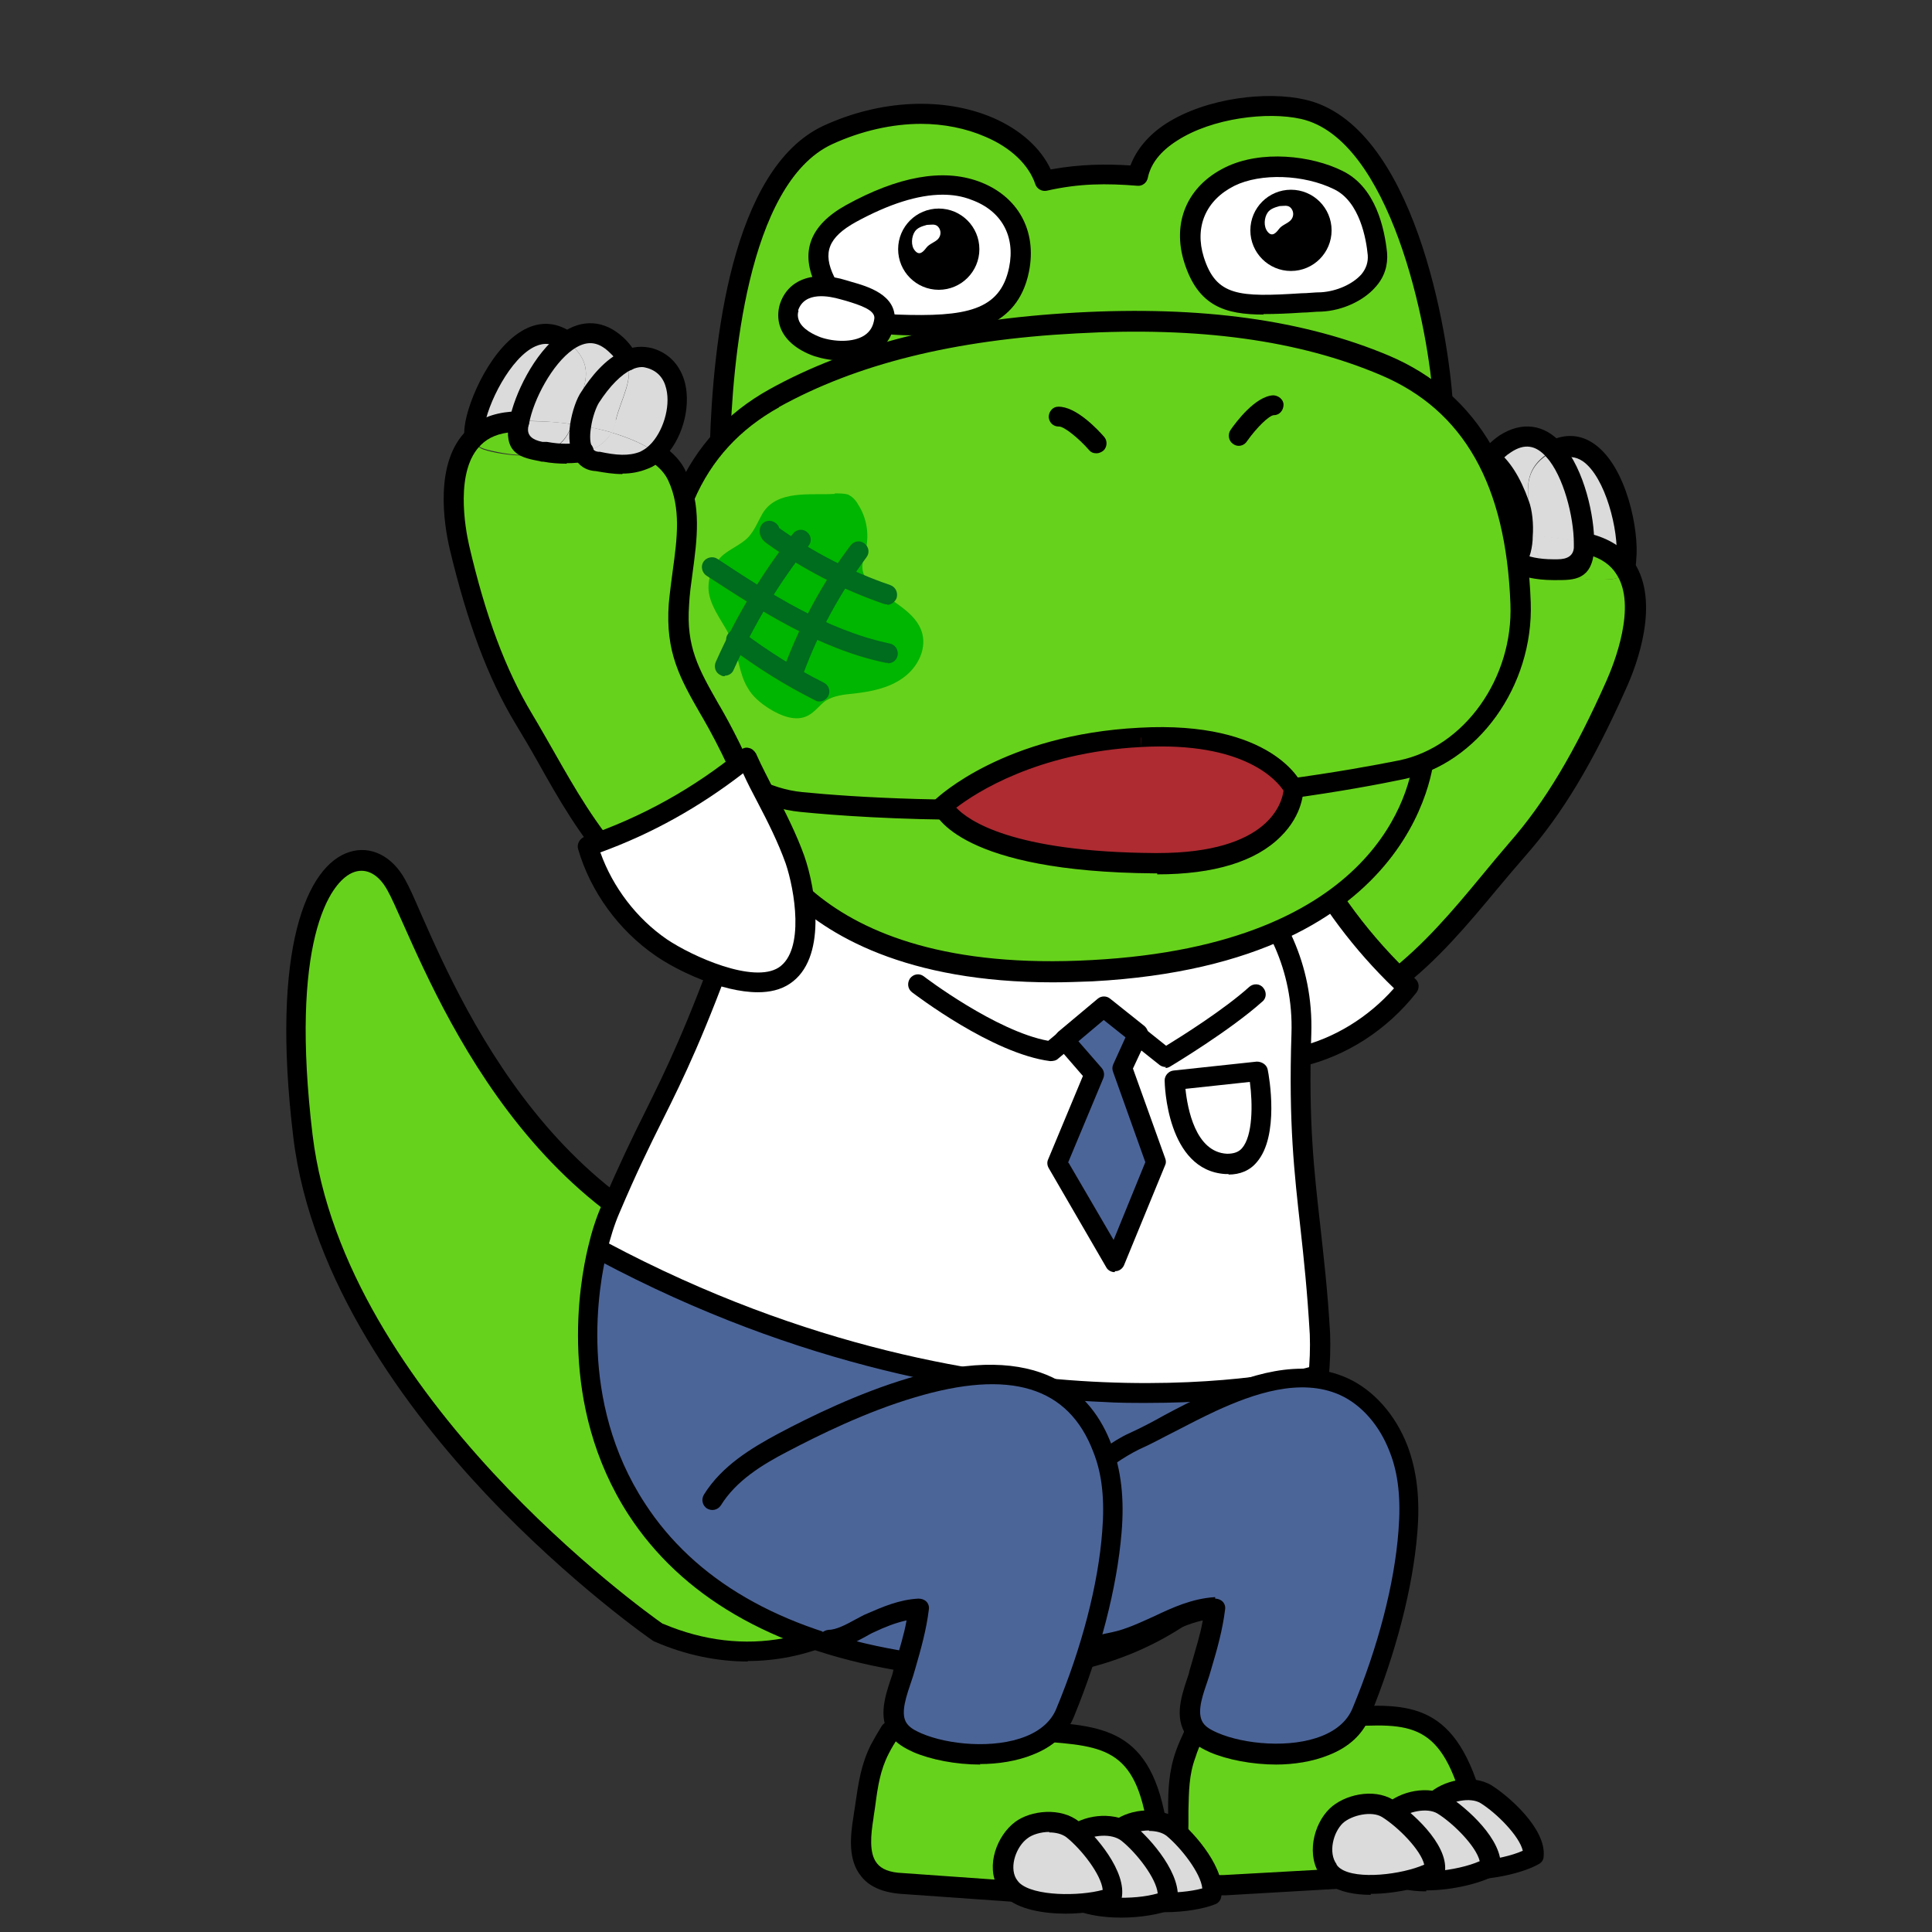 <?xml version="1.0" encoding="UTF-8"?>
<svg xmlns="http://www.w3.org/2000/svg" version="1.1" viewBox="0 0 390 390">
  <rect x="0" y="0" width="390" height="390" fill="#333333" stroke="none"/>
  <!-- Generator: Adobe Illustrator 28.7.1, SVG Export Plug-In . SVG Version: 1.2.0 Build 142)  -->
  <g>
    <g id="_레이어_1" data-name="레이어_1">
      <g>
        <g>
          <g>
            <path d="M247.6,203.9c-.5,5.4,1.6,8.9,9.2,8.1,9.5-1.1,17.1-8.3,24.6-14,9.7-7.4,17-17.4,24.9-26.6,8.5-9.7,14.7-21.3,19.9-33.2,3.2-7.1,5.9-17.3,1.8-23.5-.7,2.3-2.2,2.3-5.1,2.3-3.3,0-6.9-.5-9.5-2-2.6,0-5.3-.5-7.6-1.5-.8,1-1.8,1.5-3.3,1.3-3.3,0-6.4-.1-9-2-.8-.5-1.5-1.3-2.1-2.2-2.1,1-3.9,2.3-5.2,4-5.6,7.7-4.6,17.7-5.8,26.7-1.3,9.8-5.2,14.2-11,21.2-8.6,10.3-20.4,27.7-21.9,41.4Z" style="fill: #67d21b;"/>
            <path d="M291.5,110.5c.6.9,1.3,1.7,2.1,2.2,2.6,1.9,5.8,2.1,9,2,1.4.2,2.5-.3,3.3-1.3-.6-.2-1-.5-1.5-.8-1.5-1-2.7-2.5-3.3-4.4-3.5.3-6.8,1.1-9.5,2.3Z" style="fill: #dbdbdb;"/>
            <path d="M301.1,108.2c.6,2,1.8,3.4,3.3,4.4.5.3,1,.6,1.5.8,1-1.3,1.5-3.3,1.6-5.5-2.1,0-4.3,0-6.4.2Z" style="fill: #dbdbdb;"/>
            <path d="M291.5,110.5c2.7-1.3,6-2,9.5-2.3-.3-.8-.4-1.7-.4-2.7-.1-4.9-1.9-9.3.4-12.9-1.3-1-2.7-1.6-4.4-1.4-8.2.8-9.2,13.3-5.1,19.4Z" style="fill: #dbdbdb;"/>
            <path d="M300.6,105.5c0,1,.2,1.9.4,2.7,2.1-.2,4.3-.2,6.4-.2.2-2.5-.2-5-.7-6.3-1.1-2.9-3-7-5.7-9.1-2.3,3.7-.5,8.1-.4,12.9Z" style="fill: #dbdbdb;"/>
            <path d="M305.9,113.5c2.2,1.1,5,1.5,7.6,1.5l-.5-.3c-2-1.4-3.4-3.4-3.6-6.6-.6,0-1.2,0-1.8,0,0,2.1-.6,4.2-1.6,5.5Z" style="fill: #dbdbdb;"/>
            <path d="M309.3,108.1c.2,3.1,1.6,5.2,3.6,6.6l.5.3c.3,0,.6,0,1,0,3.6,0,5,0,5.4-4.2,0-.4,0-.8,0-1.2-2.9-.7-6.6-1.3-10.6-1.5Z" style="fill: #dbdbdb;"/>
            <path d="M314.4,115c-.3,0-.6,0-1,0,2.7,1.6,6.2,2.1,9.5,2,2.9,0,4.5,0,5.1-2.3-1.4-2.2-3.6-3.9-6.8-4.8-.4-.1-.9-.3-1.4-.3,0,.4,0,.9,0,1.2-.4,4.1-1.8,4.1-5.4,4.2Z" style="fill: #67d21b;"/>
            <path d="M307.4,108c.6,0,1.2,0,1.8,0,0-.2,0-.4,0-.6-.1-6.3-3-11.7,3.3-15.9.5-.3.9-.5,1.3-.7-2.5-2.8-5.8-3.9-9.9-1.3-1.4.9-2.3,1.9-2.9,2.9,2.8,2.1,4.7,6.2,5.7,9.1.5,1.3.9,3.8.7,6.3Z" style="fill: #dbdbdb;"/>
            <path d="M309.2,107.6c0,.2,0,.4,0,.6,3.9.2,7.7.8,10.6,1.5,0-5.3-2-14.2-6-18.7-.4.2-.9.4-1.3.7-6.3,4.1-3.4,9.6-3.3,15.9Z" style="fill: #dbdbdb;"/>
            <path d="M319.8,109.6c.5,0,1,.2,1.4.3,3.3.9,5.5,2.6,6.8,4.8.1-.5.2-1.1.3-1.9.7-7.7-4.4-26.7-14.5-21.9,4,4.5,6.1,13.4,6,18.7Z" style="fill: #dbdbdb;"/>
          </g>
          <g>
            <path d="M328.1,116.8c-.2,0-.3,0-.5,0-1.1-.3-1.8-1.4-1.5-2.5,0-.4.2-.9.2-1.6.5-5.5-2.2-16.4-6.8-19.6-1.5-1-3-1.1-4.8-.3-1,.5-2.3,0-2.8-1-.5-1,0-2.3,1-2.8,3.1-1.5,6.2-1.3,8.9.6,6.6,4.6,9.1,17.6,8.5,23.3,0,.9-.2,1.6-.3,2.2-.2,1-1.1,1.6-2,1.6Z"/>
            <path d="M254.8,214.2c-3.1,0-5.4-.8-7-2.4-1.8-1.8-2.6-4.6-2.2-8.1,1.8-16.7,17.6-36.8,22.4-42.5l.5-.6c5.5-6.6,8.9-10.6,10-19.6.3-2.2.4-4.4.6-6.6.5-7.2,1-14.7,5.6-21,1.4-2,3.4-3.5,6-4.7,1-.5,2.3,0,2.7,1,.5,1,0,2.3-1,2.7-1.9.8-3.4,2-4.3,3.3-3.9,5.3-4.3,11.9-4.8,18.9-.2,2.3-.3,4.6-.6,6.9-1.3,10.1-5.4,15-11,21.7l-.5.6c-9.5,11.4-20.1,28-21.5,40.3-.2,2.2.1,3.9,1,4.8,1.3,1.3,3.9,1.3,5.9,1.1,7.4-.8,13.8-5.9,20-10.8,1.2-.9,2.4-1.9,3.5-2.8,7.2-5.5,13.2-12.6,18.9-19.5,1.9-2.3,3.8-4.6,5.7-6.8,7.2-8.2,13.2-18.3,19.6-32.7,1.5-3.4,6.2-15.1,2-21.5-1.2-1.9-3.1-3.2-5.6-3.9-.5-.2-.9-.2-1.2-.3-1.1-.2-1.9-1.3-1.7-2.4.2-1.1,1.3-1.9,2.4-1.7.5,0,.9.2,1.4.3,3.8,1.1,6.5,3,8.3,5.7,5.2,8,.6,20.5-1.7,25.5-6.6,14.8-12.8,25.2-20.3,33.7-1.9,2.2-3.8,4.4-5.7,6.7-5.9,7.1-12,14.4-19.6,20.2-1.2.9-2.3,1.8-3.5,2.7-6.6,5.3-13.5,10.7-22.1,11.6-.8,0-1.5.1-2.2.1Z"/>
            <path d="M313.6,117.1c-3.6,0-6.4-.7-8.6-1.7-1-.5-1.5-1.7-1-2.8.5-1,1.7-1.5,2.8-1,1.7.8,3.9,1.3,6.7,1.3.2,0,.5,0,.9,0q3.1,0,3.3-2.3c0-.3,0-.6,0-.9,0-5.4-2.1-13.6-5.5-17.4-2.2-2.5-4.5-2.8-7.2-1-1.1.7-1.8,1.4-2.3,2.2-.6,1-1.8,1.3-2.8.8-1-.6-1.3-1.8-.8-2.8.8-1.3,2-2.5,3.6-3.6,4.5-2.9,9.1-2.3,12.6,1.7,4.6,5.2,6.6,14.9,6.5,20.1,0,.4,0,.9,0,1.4-.5,6-4.1,6-7.5,6-.3,0-.5,0-.8,0Z"/>
            <path d="M303.3,116.9c-.3,0-.5,0-.8,0-3.5,0-7-.2-10.1-2.4-.9-.6-1.8-1.5-2.6-2.7,0,0,0,0,0,0-3-4.6-3.5-11.8-1.2-16.8,1.6-3.4,4.4-5.5,7.8-5.8,2.1-.2,4,.4,5.8,1.8,2.5,1.9,4.7,5.3,6.4,10.1.7,1.8,1,4.7.8,7.2,0,1.9-.5,4.7-2,6.6-1,1.4-2.5,2.1-4.2,2.1ZM302.6,112.7c.1,0,.2,0,.3,0,.6,0,.9,0,1.3-.5.7-.8,1.1-2.4,1.1-4.3.2-2.2-.2-4.5-.5-5.5-1.4-3.9-3.2-6.8-5.1-8.2-1-.8-1.9-1.1-2.9-1-2,.2-3.5,1.4-4.5,3.5-1.7,3.7-1.3,9.4.9,12.7.5.7,1,1.3,1.5,1.6,2,1.5,4.6,1.7,7.8,1.7h0Z"/>
          </g>
        </g>
        <g>
          <path d="M262.3,213.4c8.5-1.9,16.4-7,22-14.1-9.1-8.4-16.7-18.6-22.3-29.9-5.7,5.6-12.2,10.3-17.4,16.3-4.2,4.9-11.7,16.9-7.5,23.6,4,6.4,18.9,5.6,25.2,4.2Z" style="fill: #fff;"/>
          <path d="M252.5,216.5c-6.8,0-14.2-1.4-17.1-6.1-4.9-7.8,2.9-20.5,7.7-26.1,3.3-3.8,7-7.1,10.7-10.3,2.3-2,4.6-4,6.8-6.2.5-.5,1.1-.7,1.8-.6.7.1,1.2.5,1.5,1.1,5.5,11.2,12.9,21,21.8,29.3.8.7.9,1.9.2,2.8-5.9,7.5-14.1,12.8-23.1,14.9h0c-2.5.6-6.3,1.1-10.3,1.1ZM262.3,213.4h0,0ZM261.4,172.7c-1.6,1.5-3.3,3-5,4.4-3.5,3.1-7.2,6.3-10.3,9.9-5,5.8-10.5,16.1-7.3,21.2,3.3,5.2,16.8,4.7,23,3.2h0c7.4-1.7,14.4-6,19.6-11.9-8-7.7-14.8-16.7-20-26.7Z"/>
        </g>
      </g>
      <g>
        <path d="M132.9,329.6s-65-44.7-71.7-100.3c-6.7-55.6,12.3-62.6,18.8-50.6,6.5,12,26.5,76.2,87.2,80.6,60.7,4.4,19.7,93.4-34.4,70.3Z" style="fill: #67d21b;"/>
        <path d="M151,335.4c-6.2,0-12.6-1.3-18.8-4-.1,0-.2-.1-.4-.2-.2-.1-16.6-11.5-33.7-29.6-15.8-16.8-35.4-42.9-38.9-72.1-4.6-38.2,2.8-54.8,11.3-57.5,4.3-1.4,8.7.8,11.3,5.6.9,1.6,1.9,3.9,3.2,6.9,9.1,20.6,30.5,68.9,82.4,72.6,15.5,1.1,26.3,8,30.3,19.3,5,14-1.2,32.7-14.9,45.6-9.4,8.8-20.4,13.3-31.9,13.3ZM133.9,327.8c16.3,6.9,33.1,3.7,46.2-8.6,12.4-11.6,18.2-29,13.8-41.3-3.5-9.8-12.8-15.6-26.8-16.6-54.3-3.9-76.3-53.7-85.8-75-1.3-2.9-2.3-5.2-3.1-6.6-1.7-3.1-4.1-4.5-6.6-3.7-5.3,1.7-13.1,14.8-8.5,53.1,6.4,52.7,67.1,96.2,70.7,98.7Z"/>
      </g>
      <g>
        <g>
          <g>
            <path d="M120.6,252.3c-6.2,25.4-1.2,72,60.3,82.8,61.5,10.9,82.2-31.1,85.1-57.1h-1.2c0-.1-64.5,16.5-143-25.4l-1.2-.3Z" style="fill: #4c6599;"/>
            <path d="M120.6,252.3l1.2.3c78.5,41.9,143,25.3,143,25.3h1.2c.4-3.1.4-6,.3-8.6-1.3-23.7-4.7-32.2-3.7-60.6.9-28.2-24.7-41.5-24.7-41.5,0,0-31.5-10.4-52.9-9.4,0,0-27.9,4-37.5,30.5-11.3,31.5-14.9,33.8-24.2,55.6-1,2.4-2,5.2-2.7,8.3Z" style="fill: #fff;"/>
          </g>
          <g>
            <path d="M200,338.9c-6.1,0-12.6-.6-19.4-1.8-25-4.4-43.1-15-53.7-31.3-14.4-22.2-9.9-46.9-8.2-54,.7-3,1.6-5.9,2.8-8.6,3.5-8.1,6.1-13.5,8.7-18.7,4.3-8.7,8.4-17,15.5-36.8,9.8-27.4,37.9-31.6,39.1-31.8,21.7-1.1,52.5,9,53.8,9.4.6.3,27.1,14.4,26.1,43.5-.6,17.8.6,27.8,1.8,38.5.7,6.4,1.5,13.1,2,21.9.1,3,0,6-.3,9.1-.8,7.2-5.1,32-26.3,47.9-11.4,8.5-25.4,12.8-41.7,12.8ZM188.1,159.8c-1,0-2,0-3,0,0,0-26.7,4.1-35.7,29.2-7.2,20-11.3,28.4-15.7,37.2-2.6,5.2-5.2,10.5-8.6,18.5-1.1,2.5-1.9,5.2-2.6,8h0c-1.6,6.7-5.9,30,7.7,50.8,10,15.4,27.2,25.4,51.1,29.6,23.8,4.2,43.4.8,58.1-10.2,19.9-14.9,23.9-38.3,24.7-45.1.3-2.8.4-5.7.3-8.4-.5-8.7-1.2-15.3-1.9-21.6-1.2-10.8-2.4-21-1.8-39.1.9-26.5-23.4-39.5-23.6-39.6h0c0,0-28.2-9.2-48.8-9.2Z"/>
            <path d="M231.4,283.2c-2.8,0-5.7,0-8.8-.2-23.9-1-60.9-6.8-101.8-28.6-1-.5-1.4-1.7-.8-2.7.5-1,1.7-1.4,2.7-.8,40.2,21.4,76.5,27.1,99.9,28.1,25.4,1.1,41.5-2.9,41.6-3,1.1-.3,2.2.4,2.5,1.4.3,1.1-.4,2.2-1.4,2.5-.6.2-13.1,3.3-33.9,3.3Z"/>
          </g>
        </g>
        <path d="M235.4,215.4c-.4,0-.9-.1-1.3-.4l-11.3-9-9.2,7.7c-.4.4-1,.5-1.6.5-11.7-1.5-27.2-13.4-27.9-13.9-.9-.7-1-1.9-.4-2.8.7-.9,1.9-1.1,2.8-.4.1.1,14.6,11.1,25.1,13l9.8-8.2c.7-.6,1.8-.6,2.5,0l11.5,9.2c3.1-1.9,11.7-7.3,16.8-11.9.8-.7,2.1-.7,2.8.2.7.8.7,2.1-.2,2.8-6.6,5.9-18.1,12.8-18.6,13.1-.3.2-.7.3-1,.3Z"/>
        <g>
          <polygon points="222.8 203.3 214.9 209.9 220.9 216.9 213.4 234.8 225 254.8 233.3 234.6 226.5 215.7 229.7 208.8 222.8 203.3" style="fill: #4c6599;"/>
          <path d="M225,256.8c-.7,0-1.4-.4-1.7-1l-11.6-20c-.3-.5-.4-1.2-.1-1.8l7-16.8-5.2-6c-.4-.4-.5-.9-.5-1.5,0-.5.3-1,.7-1.4l8-6.7c.7-.6,1.8-.6,2.5,0l6.9,5.5c.7.6,1,1.6.6,2.4l-2.9,6.2,6.5,18.1c.2.5.2,1,0,1.4l-8.3,20.2c-.3.7-1,1.2-1.7,1.2,0,0,0,0-.1,0ZM215.7,234.7l9.1,15.6,6.4-15.7-6.5-18.2c-.2-.5-.2-1,0-1.5l2.5-5.5-4.4-3.5-5.1,4.3,4.7,5.4c.5.6.6,1.4.3,2.1l-7.1,17Z"/>
        </g>
        <path d="M248,237c-.2,0-.4,0-.6,0-11.9-.7-12.3-18.2-12.3-18.9,0-1,.8-1.9,1.8-2l16.8-1.8c1,0,2,.6,2.2,1.6.3,1.4,2.4,13.4-2.2,18.7-1.4,1.7-3.4,2.5-5.7,2.5ZM239.3,219.8c.4,3.9,2,12.8,8.4,13.1,1.3,0,2.3-.3,3-1.1,2.2-2.5,2.2-8.9,1.6-13.4l-13,1.4Z"/>
      </g>
      <g>
        <g>
          <path d="M241,350.4c-.6,1.3-1.1,2.5-1.6,3.8-1.7,4.7-1.4,9.2-1.6,14.1-.3,7.1.9,12.7,9.3,12.2,13.3-.8,39.5-2.2,39.5-2.2,0,0,13.7-1.8,10.9-13-5-19.9-12.9-19.4-26.6-18.7" style="fill: #67d21b;"/>
          <path d="M246.2,382.5c-3.2,0-5.6-.9-7.4-2.6-2.9-2.9-3.2-7.6-3-11.8,0-.9,0-1.8,0-2.7,0-4,.1-7.8,1.6-12,.5-1.4,1.1-2.7,1.7-4,.5-1,1.7-1.4,2.7-1,1,.5,1.4,1.7,1,2.7-.6,1.2-1.1,2.4-1.5,3.7-1.3,3.5-1.3,6.8-1.4,10.7,0,.9,0,1.9,0,2.8-.1,3.1,0,7,1.8,8.8,1.1,1.1,2.9,1.5,5.4,1.4l39.5-2.2h0s5.8-.8,8.3-4.5c1.1-1.7,1.4-3.6.8-6.1-4.6-18.3-10.8-17.9-24.6-17.1-1.1,0-2.1-.8-2.1-1.9,0-1.1.8-2.1,1.9-2.1,13.6-.8,23.3-1.3,28.7,20.2.9,3.6.4,6.7-1.4,9.3-3.5,5.1-10.9,6.1-11.2,6.2l-39.7,2.3c-.4,0-.7,0-1.1,0Z"/>
        </g>
        <g>
          <path d="M288.1,374.8c-2.4-3.1-1.2-8.4,1.5-11,2.4-2.3,7.4-3.3,10.3-1.5,3.6,2.2,10,8.3,9.6,12.5-4.3,2.6-15.8,4.3-20.1,1.2-.5-.4-.9-.8-1.3-1.2Z" style="fill: #dbdbdb;"/>
          <path d="M296.6,379.6c-3.3,0-6.3-.6-8.3-2-.7-.5-1.2-1-1.7-1.7,0,0,0,0,0,0-3.1-4.1-1.6-10.5,1.7-13.7,2.9-2.8,8.8-4.2,12.8-1.8,3.5,2.2,11.1,8.8,10.5,14.4,0,.6-.4,1.2-1,1.5-2.8,1.6-8.6,3.1-14,3.1ZM289.7,373.6c.2.3.5.6.8.8,3.3,2.3,12.4,1.2,16.9-.8-.7-3-5.3-7.6-8.5-9.6-2.1-1.3-6.1-.4-7.9,1.2-2,1.9-3,6-1.3,8.3Z"/>
        </g>
        <g>
          <path d="M279.4,376.9c-2.4-3.1-1.2-8.4,1.5-11,2.4-2.3,7.4-3.3,10.3-1.5,3.6,2.2,10,8.3,9.6,12.5-4.3,2.6-15.8,4.3-20.1,1.2-.5-.4-.9-.8-1.3-1.2Z" style="fill: #dbdbdb;"/>
          <path d="M287.9,381.8c-3.3,0-6.3-.6-8.3-2-.6-.4-1.2-1-1.7-1.7,0,0,0,0,0,0-3.1-4.1-1.6-10.5,1.7-13.7,2.9-2.8,8.8-4.2,12.8-1.8,3.5,2.2,11.1,8.8,10.5,14.4,0,.6-.4,1.2-1,1.5-2.8,1.6-8.6,3.1-14,3.1ZM281,375.7c.2.3.5.6.8.8,3.3,2.3,12.4,1.2,16.9-.8-.7-3-5.3-7.6-8.5-9.6-2.1-1.3-6.1-.4-7.9,1.2-2,1.9-3,6-1.3,8.3h0Z"/>
        </g>
        <g>
          <path d="M268.2,377.6c-2.4-3.1-1.2-8.4,1.5-11,2.4-2.3,7.4-3.3,10.3-1.5,3.6,2.2,10,8.3,9.6,12.5-4.3,2.6-15.8,4.3-20.1,1.2-.5-.4-.9-.8-1.3-1.2Z" style="fill: #dbdbdb;"/>
          <path d="M276.7,382.5c-3.2,0-6.3-.6-8.3-2-.7-.5-1.2-1-1.7-1.7,0,0,0,0,0,0-3.1-4.1-1.6-10.5,1.7-13.7,2.9-2.8,8.8-4.2,12.8-1.8,3.5,2.2,11.1,8.8,10.5,14.4,0,.6-.4,1.2-1,1.5-2.8,1.6-8.6,3.1-14,3.1ZM269.8,376.4c.2.3.5.6.8.8,3.3,2.3,12.4,1.2,16.9-.8-.7-3-5.3-7.6-8.5-9.6-2.1-1.3-6.1-.4-7.9,1.2-2,1.9-3,6-1.3,8.3h0Z"/>
        </g>
        <g>
          <path d="M244.7,283.2c8.4-3.8,18.3-7,26.7-3.2,5.2,2.4,9,7.2,11,12.5,2,5.3,2.3,11.2,1.9,16.8-1,12.1-4.9,25.3-9.5,36.5s-21.6,9.5-29.8,5.9c-1.2-.5-2.5-1.2-3.4-2.2-2.9-3.1-.5-8.3.5-11.7,1.3-4.3,2.6-8.6,3.2-13.1-7.4.5-13.4,5.6-20.4,7.1-8.2,1.7-16.4,3.7-24.8,4.4-3.5.3-7.4.3-10.1-2-2.9-2.5-3.4-6.9-2.2-10.6,1.2-3.6,3.8-6.6,6.4-9.4,7.3-7.9,14.2-13,24.1-16.9s7-4.4,10.8-6.2c5.3-2.5,10.3-5.5,15.6-7.9Z" style="fill: #4c6599;"/>
          <path d="M257.7,356.2c-5,0-10-1-13.5-2.5-1.3-.6-2.9-1.4-4.1-2.7-3.3-3.5-1.7-8.4-.5-12,.2-.6.4-1.1.5-1.7l.5-1.7c.8-2.9,1.7-5.6,2.2-8.5-2.8.6-5.5,1.9-8.3,3.2-2.9,1.4-6,2.8-9.3,3.5l-3.3.7c-7,1.5-14.3,3.1-21.8,3.7-3.9.3-8.4.2-11.6-2.5-3.8-3.2-4.1-8.7-2.8-12.7,1.3-3.9,4-7,6.9-10.1,7.9-8.6,15.1-13.6,24.8-17.5,1.9-.8,3.7-1.9,5.5-3.1s3.3-2.2,5.1-3c2.4-1.1,4.7-2.3,7-3.6,2.8-1.5,5.7-3,8.6-4.3h0c8.2-3.7,18.9-7.5,28.4-3.2,5.3,2.4,9.7,7.4,12.1,13.6,1.9,5,2.6,10.8,2,17.7-.9,11-4.3,24.2-9.6,37.1-1.4,3.5-4.2,6.1-8.3,7.7-3.2,1.3-7,1.9-10.7,1.9ZM245.3,322.7c.5,0,1.1.2,1.5.6.4.4.6,1,.5,1.6-.5,4.1-1.6,8-2.7,11.7l-.5,1.7c-.2.6-.4,1.2-.6,1.8-1,2.9-2,6.2-.4,8,.7.8,1.8,1.3,2.7,1.7,5.3,2.3,14.7,3.2,21.1.6,3-1.2,5.1-3.1,6.1-5.5,5.2-12.5,8.5-25.2,9.3-35.9.5-6.3,0-11.5-1.8-16-2-5.2-5.6-9.4-10-11.4-8-3.6-17.6-.2-25,3.2-2.8,1.3-5.7,2.8-8.4,4.2-2.4,1.2-4.7,2.5-7.2,3.6-1.6.8-3.1,1.7-4.7,2.8-2,1.3-4,2.6-6.3,3.5-9.1,3.6-15.8,8.4-23.3,16.4-2.7,2.9-4.9,5.5-6,8.6-.9,2.6-.8,6.4,1.6,8.4,2.1,1.8,5.4,1.8,8.7,1.5,7.2-.6,14.3-2.1,21.2-3.6l3.3-.7c2.9-.6,5.6-1.9,8.5-3.2,3.8-1.8,7.7-3.6,12.3-3.9,0,0,0,0,.1,0Z"/>
        </g>
      </g>
      <g>
        <g>
          <path d="M179.7,349.7c-.7,1.2-1.5,2.4-2.1,3.6-2.3,4.5-2.6,8.9-3.4,13.8-1.2,7-.8,12.7,7.7,13.3,13.3.9,39.5,2.8,39.5,2.8,0,0,13.8,0,12.4-11.6-2.4-20.3-10.3-20.9-24.1-21.9" style="fill: #67d21b;"/>
          <path d="M221.5,385.1l-39.7-2.8c-3.7-.3-6.4-1.5-8-3.6-2.6-3.2-2.2-7.9-1.5-12.1.1-.9.3-1.8.4-2.7.6-4,1.1-7.7,3.1-11.7.7-1.3,1.4-2.5,2.2-3.8.6-.9,1.8-1.2,2.8-.6.9.6,1.2,1.8.6,2.8-.7,1.1-1.4,2.2-2,3.4-1.7,3.3-2.2,6.6-2.7,10.4-.1.9-.3,1.8-.4,2.8-.5,3.1-.9,6.9.7,8.9.9,1.2,2.6,1.9,5.2,2l39.5,2.8c0,0,5.9,0,8.8-3.4,1.3-1.5,1.8-3.4,1.5-5.9-2.2-18.7-8.5-19.1-22.2-20.1-1.1,0-1.9-1-1.9-2.1,0-1.1,1.1-1.9,2.1-1.9,13.5,1,23.3,1.6,25.9,23.7.4,3.7-.4,6.7-2.5,9.1-4.1,4.6-11.6,4.7-11.9,4.7ZM221.6,381.1h0,0Z"/>
        </g>
        <g>
          <path d="M223.4,379.9c-1.9-3.4-.2-8.5,2.9-10.7,2.7-2,7.7-2.3,10.4-.2,3.3,2.7,8.8,9.5,7.9,13.6-4.6,2-16.2,2.3-20.1-1.3-.5-.4-.8-.9-1.1-1.4Z" style="fill: #dbdbdb;"/>
          <path d="M235.3,386c-4.7,0-9.6-.9-12.2-3.3-.6-.6-1.1-1.2-1.5-1.9h0c-2.6-4.5-.2-10.6,3.4-13.3,3.2-2.4,9.3-3,12.9-.1,3.2,2.6,9.9,10.1,8.6,15.6-.1.6-.6,1.2-1.2,1.4-2.2.9-6.1,1.6-10.1,1.6ZM231.9,369.5c-1.6,0-3.4.5-4.4,1.3-2.2,1.6-3.7,5.6-2.3,8.1h0c.2.3.4.6.7.9,2.9,2.7,12.1,2.7,16.8,1.4-.3-3.1-4.3-8.2-7.2-10.6-.9-.7-2.2-1-3.5-1Z"/>
        </g>
        <g>
          <path d="M214.5,380.9c-1.9-3.4-.2-8.5,2.9-10.7,2.7-2,7.7-2.3,10.4-.2,3.3,2.7,8.8,9.5,7.9,13.6-4.6,2-16.2,2.3-20.1-1.3-.5-.4-.8-.9-1.1-1.4Z" style="fill: #dbdbdb;"/>
          <path d="M226.4,387.1c-4.7,0-9.6-.9-12.2-3.3-.6-.5-1.1-1.2-1.5-1.9,0,0,0,0,0,0-2.6-4.5-.2-10.6,3.4-13.3,3.2-2.4,9.3-3,12.9-.1,3.2,2.6,9.9,10.1,8.6,15.6-.1.6-.6,1.2-1.2,1.4-2.2.9-6.1,1.6-10.1,1.6ZM216.2,379.9c.2.3.4.6.7.9,2.9,2.7,12.2,2.8,16.8,1.4-.3-3.1-4.3-8.2-7.3-10.6-2-1.6-6-1.2-8,.2-2.2,1.6-3.7,5.6-2.3,8.1h0Z"/>
        </g>
        <g>
          <path d="M203.3,380.1c-1.9-3.4-.2-8.5,2.9-10.7,2.7-2,7.7-2.3,10.4-.2,3.3,2.7,8.8,9.5,7.9,13.6-4.6,2-16.2,2.3-20.1-1.3-.5-.4-.8-.9-1.1-1.4Z" style="fill: #dbdbdb;"/>
          <path d="M215.2,386.3c-4.7,0-9.6-.9-12.2-3.3-.6-.6-1.1-1.2-1.5-1.9h0c-2.6-4.5-.2-10.6,3.4-13.3,3.2-2.4,9.3-3,12.9-.1,3.2,2.6,9.8,10.1,8.6,15.6-.1.6-.6,1.2-1.2,1.4-2.2.9-6.1,1.6-10.1,1.6ZM211.8,369.8c-1.6,0-3.4.5-4.4,1.3-2.2,1.6-3.7,5.6-2.3,8.1h0c.2.3.4.6.7.9,2.9,2.7,12.1,2.7,16.8,1.4-.3-3.1-4.3-8.2-7.3-10.6-.9-.7-2.2-1-3.5-1Z"/>
        </g>
        <g>
          <path d="M143.8,302.9c3.3-5.3,8.8-8.7,14.3-11.6,6.7-3.5,16.2-8.2,26-11.1,15.8-4.7,32.2-4.7,38.6,12.3,2,5.3,2.3,11.2,1.9,16.8-1,12.1-4.9,25.3-9.5,36.5-4.2,10.1-21.6,9.5-29.8,5.9-1.2-.5-2.5-1.2-3.4-2.2-2.9-3.1-.5-8.3.5-11.7,1.3-4.3,2.6-8.6,3.2-13.1-3.4.2-6.6,1.5-9.6,2.9-2.5,1.1-5.7,3.4-8.5,3.5" style="fill: #4c6599;"/>
          <path d="M197.9,356.2c-5,0-10-1-13.5-2.5-1.3-.6-2.9-1.4-4.1-2.7-3.3-3.5-1.7-8.4-.5-12,.2-.6.4-1.1.5-1.7l.5-1.7c.8-2.9,1.7-5.6,2.2-8.5-2.3.5-4.5,1.4-6.4,2.3-.7.3-1.4.7-2.1,1.1-2.2,1.2-4.7,2.5-7.1,2.6-1,0-2-.8-2.1-2,0-1.1.8-2,2-2.1,1.5,0,3.6-1.1,5.4-2.1.8-.4,1.6-.9,2.4-1.2,3-1.3,6.4-2.8,10.3-3,.6,0,1.2.2,1.6.6.4.4.6,1,.5,1.6-.5,4.1-1.6,8-2.7,11.8l-.5,1.7c-.2.6-.4,1.2-.6,1.8-1.2,3.5-1.9,6.4-.4,8,.7.8,1.8,1.3,2.7,1.7,5.3,2.3,14.7,3.2,21.1.6,3-1.2,5.1-3.1,6.1-5.5,5.2-12.5,8.5-25.2,9.3-35.9.5-6.3,0-11.5-1.8-16-5-13.2-16.8-16.8-36.1-11-9.8,2.9-19.3,7.6-25.6,10.9-5.2,2.7-10.4,5.9-13.5,10.9-.6.9-1.8,1.2-2.8.6-.9-.6-1.2-1.8-.6-2.8,3.6-5.8,9.6-9.4,15-12.3,6.4-3.4,16.2-8.2,26.3-11.2,26.7-7.9,37.1,3,41,13.5,1.9,5,2.6,10.8,2,17.7-.9,11-4.3,24.2-9.6,37.1-1.4,3.5-4.2,6.1-8.3,7.7-3.2,1.3-7,1.9-10.7,1.9Z"/>
        </g>
      </g>
      <g>
        <g>
          <g>
            <g>
              <path d="M217.9,148.2h0s0,0,0,0h0c66-3.5,69.6,3.5,69.6,3.5,0,0-1,40.7-67.1,44.2-66.1,3.5-71.4-36.8-71.4-36.8,0,0,2.8-7.4,68.9-10.9Z" style="fill: #67d21b;"/>
              <path d="M212.6,198.3c-29.7,0-45.8-9.5-54.1-17.9-10-10-11.5-20.5-11.5-21,0-.4,0-.7.1-1,1-2.6,9.9-9,70.7-12.3h0c60.9-3.3,70.4,2.2,71.6,4.7.2.3.2.7.2,1,0,.4-1.8,42.7-69.1,46.3-2.8.1-5.4.2-8,.2ZM151.4,159.9c1.4,6.3,11.1,37.1,69,33.9,58-3.1,64.3-34.7,65-41.1-2.5-1.3-14.9-5.2-67.3-2.4v-2.1c-.1,0,0,2.1,0,2.1-52.4,2.8-64.3,8-66.7,9.6Z"/>
            </g>
            <g>
              <path d="M145.4,89.8c.5-16.4,3.5-54,21.8-62.5,20.3-9.5,40.2-1.9,43.8,9.3,6.6-1.4,12.3-1.5,18.9-1,2.4-11.5,22.5-15.9,33.3-13.4,19.7,4.4,27.5,43.4,28.3,59.8,0,0,7.4,39.9-61.4,43.6-68.8,3.7-85.2-18.4-84.7-35.7Z" style="fill: #67d21b;"/>
              <path d="M215.3,127.9c-30.3,0-51.4-5.7-63-16.9-7.7-7.5-9.1-15.7-9-21.3.6-20.3,4.3-55.6,22.9-64.3,11.5-5.3,24.3-5.9,34.3-1.6,5.5,2.4,9.6,6.1,11.6,10.4,6.1-1.1,11.3-1.1,16.1-.8,1.2-3.2,3.6-6.1,7.1-8.4,8.4-5.4,20.7-6.6,28.1-4.9,22,4.9,29.1,47.2,29.9,61.7,0,.3,2.2,12.4-7.2,24.3-10,12.7-28.9,19.9-56.2,21.4-5.2.3-10.2.4-14.9.4ZM186,25c-5.9,0-12.1,1.4-18,4.1-17.3,8-20.2,45.1-20.6,60.7h0c-.1,4.8,1.1,11.8,7.7,18.3,8.6,8.4,28.5,17.8,74.8,15.3,26-1.4,43.9-8,53.1-19.8,8.3-10.4,6.4-21.3,6.4-21.4-.9-16.7-8.9-54.2-26.8-58.2-6.7-1.5-17.9-.2-25,4.4-3.3,2.1-5.3,4.6-5.9,7.5-.2,1-1.1,1.7-2.1,1.6-6.2-.5-11.7-.5-18.3,1-1,.2-2-.4-2.3-1.3-1.3-3.9-4.9-7.4-10.1-9.6-3.9-1.7-8.4-2.6-13-2.6ZM145.4,89.8h0,0Z"/>
            </g>
            <g>
              <path d="M241,52.5c3.5,10.9,11.3,9.2,25.7,8.4,5.3-.3,11.8-3.9,11.3-9.7-.5-5.5-2.6-12.3-7.9-14.9-6.3-3.1-15.6-3.8-21.9-.7-6.7,3.3-9.5,9.7-7.2,16.9Z" style="fill: #fff;"/>
              <path d="M255.1,63.5c-7.8,0-13.2-1.7-16-10.4h0c-2.6-8.1.5-15.5,8.2-19.3,7.3-3.6,17.5-2.4,23.7.7,6.8,3.3,8.5,11.8,9,16.5.2,2.5-.5,4.9-2.3,6.9-2.4,2.8-6.7,4.8-10.9,5-1.4,0-2.7.2-3.9.2-2.9.2-5.5.3-7.9.3ZM243,51.9c2.5,7.9,7.1,8.1,19.7,7.3,1.3,0,2.6-.2,4-.2,3.1-.2,6.3-1.6,8.1-3.6,1-1.2,1.4-2.5,1.3-3.9-.3-3.2-1.6-10.8-6.8-13.3-6.1-3-14.8-3.3-20.1-.7-5.8,2.9-8.1,8.3-6.2,14.4h0Z"/>
            </g>
            <g>
              <circle cx="260.6" cy="46.5" r="8.2"/>
              <path d="M258.3,41.6c.8,0,1.7-.3,2.3.4s.6,1.7,0,2.4c-.6.7-1.8,1-2.4,1.8s-1.4,1.7-2.3.6-.7-2.9,0-3.9c.5-.7,1.3-1,2.4-1.3Z" style="fill: #fff;"/>
            </g>
            <g>
              <g>
                <path d="M205.8,54.4c-2.3,11.2-12.6,11.6-24.7,11.1-5.6-.2-11.8-3.3-14.5-8.7-3.1-6.2-.9-10.4,5.2-13.8,7.5-4.2,17-7.6,25-4.7,7,2.6,10.5,8.6,8.9,16Z" style="fill: #fff;"/>
                <path d="M186.4,67.7c-1.9,0-3.7,0-5.4-.1-5.7-.2-12.9-3.3-16.2-9.8-3.4-6.8-1.4-12.3,6-16.4,10.5-5.8,19.5-7.4,26.7-4.8,8,2.9,11.9,10,10.2,18.3-2.3,11.3-12.3,12.9-21.3,12.9ZM190.3,39.3c-5,0-10.9,1.9-17.5,5.5-5.6,3.1-6.8,6.2-4.4,11.1,2.1,4.3,7.4,7.4,12.7,7.6,13.9.5,20.8-.8,22.6-9.5h0c1.3-6.3-1.5-11.5-7.7-13.7-1.8-.7-3.7-1-5.8-1Z"/>
              </g>
              <circle cx="189.5" cy="50.3" r="8.2"/>
              <path d="M187.1,45.4c.8,0,1.7-.3,2.3.4.6.7.6,1.7,0,2.4-.6.7-1.8,1-2.4,1.8s-1.4,1.7-2.3.6c-.9-1-.7-2.9,0-3.9.5-.7,1.3-1,2.4-1.3Z" style="fill: #fff;"/>
            </g>
            <g>
              <path d="M156.3,80.4c18.5-10.3,40-14.1,61-15.2,21-1.1,42.7.3,62.3,8.6,18.9,8,26.6,25.6,27.4,48,.6,16.8-10.7,30.9-24.1,33.7-11,2.3-32.2,5.9-60.3,7.4-28.1,1.5-49.5.2-60.7-.9-13.7-1.3-26.4-14.1-27.6-30.9-1.6-22.3,4.1-40.6,22.1-50.6Z" style="fill: #67d21b;"/>
              <path d="M197.3,165.5c-16.4,0-28.7-.9-35.7-1.6-15.3-1.5-28.2-15.9-29.4-32.8-1.8-25.3,6-43,23.1-52.5h0c16.2-9,36.5-14.1,61.9-15.5,25.4-1.4,46.1,1.5,63.2,8.7,18.1,7.7,27.7,24.4,28.6,49.8.6,16.9-10.7,32.6-25.7,35.7-10.1,2.1-31.4,5.9-60.6,7.4-9.3.5-17.7.7-25.3.7ZM157.3,82.2h0c-15.9,8.8-22.8,24.8-21.1,48.7,1.1,15,12.4,27.7,25.8,29,10.1,1,31.5,2.4,60.4.9,28.9-1.6,50-5.3,60-7.3,13.2-2.7,23.1-16.6,22.5-31.6-.9-24-9.4-39.1-26.2-46.2-16.5-7-36.6-9.8-61.4-8.4-24.8,1.3-44.4,6.2-60.1,14.9Z"/>
            </g>
            <g>
              <path d="M221.3,89.5s-4.8-5.5-7.7-5.4" style="fill: #67d21b;"/>
              <path d="M221.3,91.5c-.6,0-1.1-.2-1.5-.7-2.1-2.4-5-4.7-6-4.7,0,0,0,0-.1,0-1.1,0-1.9-.8-2-1.9,0-1.1.8-2.1,1.9-2.1,3.6-.1,8,4.6,9.3,6.1.7.8.6,2.1-.2,2.8-.4.3-.9.5-1.3.5Z"/>
            </g>
            <g>
              <path d="M250.1,88s4.2-6,7-6.2" style="fill: #67d21b;"/>
              <path d="M250.1,90c-.4,0-.8-.1-1.2-.4-.9-.6-1.1-1.9-.5-2.8,1.1-1.6,5-6.8,8.6-7,1,0,2.1.8,2.1,1.9,0,1.1-.8,2.1-1.9,2.1-1,0-3.6,2.6-5.5,5.3-.4.6-1,.9-1.7.9Z"/>
            </g>
          </g>
          <g>
            <path d="M230,148.8h0c25.7-1.4,31,10.4,31,10.4,0,0,0,15.3-28,15.1s-42.8-11.6-42.8-11.6c0,0,13-12.4,39.8-13.9Z" style="fill: #ad2b31;"/>
            <path d="M233.6,176.3c-.2,0-.4,0-.6,0-38.9-.3-44.2-11.6-44.6-12.9-.3-.8,0-1.6.5-2.1.6-.5,13.8-13,41.1-14.4h0c26.8-1.5,32.7,11,32.9,11.6.1.3.2.5.2.8s0,5.1-4.6,9.6c-5,5-13.4,7.6-24.9,7.6ZM193,163c2.4,2.6,11.3,9,40.1,9.2.2,0,.4,0,.6,0,22.5,0,25.1-10.2,25.4-12.6-1.2-1.8-7.6-10-28.8-8.8v-2c-.1,0,0,2,0,2-21,1.1-33.4,9.3-37.2,12.2Z"/>
          </g>
          <g>
            <path d="M159.3,62.1c1.6-4.9,6.9-4.9,11-3.6,2.8.9,8.6,2,8.2,6-.6,6.6-8.5,7.2-13.5,5.5s-5-2.4-5.8-4.9c-.3-1-.3-2,0-3Z" style="fill: #fff;"/>
            <path d="M170,72.8c-2,0-4-.4-5.6-.9-3.7-1.3-6.2-3.5-7-6.2-.4-1.3-.4-2.8,0-4.2h0c1.6-5.1,6.8-7,13.5-4.9l1,.3c3.2.9,9.1,2.6,8.7,7.8-.2,2.8-1.6,5-3.8,6.4-1.9,1.2-4.3,1.7-6.7,1.7ZM161.2,62.7c-.2.6-.2,1.2,0,1.8.6,2,3.4,3.2,4.5,3.6,2.6.9,6.5,1.1,8.8-.4,1.2-.8,1.8-1.9,2-3.4.2-1.7-2.8-2.7-5.8-3.6l-1.1-.3c-2.1-.6-7.2-1.7-8.5,2.3Z"/>
          </g>
        </g>
        <path d="M168.5,99.6c.9,0,1.8,0,2.6.2.9.4,1.6,1.1,2.1,2,1.7,2.6,2.3,5.9,1.6,9-.3,1.5-1,3.1-.6,4.6.2.9.8,1.6,1.5,2.3,3.5,3.6,9.3,5.5,10.5,10.3.8,3.3-1.1,6.9-4,8.9-2.8,2-6.3,2.7-9.8,3.1-2,.2-4.1.4-5.8,1.5-1.2.9-2.1,2.2-3.4,2.9-2.5,1.4-5.6.1-8-1.4-1.7-1.1-3.3-2.4-4.3-4.2-1.7-2.8-1.8-6.3-3.1-9.4-1.4-3.3-4.1-6.2-4.7-9.7-.4-2.8.7-5.8,2.9-7.7,1.6-1.3,3.6-2.1,5-3.5,1.3-1.4,2-3.2,2.9-4.8,2.9-4.9,9.7-3.7,14.6-4Z" style="fill: #00b600;"/>
        <g>
          <path d="M179.1,122c-.2,0-.4,0-.7-.1-8.4-2.9-16.4-7-23.6-12.2-1.6-1.1-1.5-2.4-1.4-3,.2-1.1,1.3-1.8,2.4-1.5.7.2,1.3.7,1.5,1.4,6.9,4.9,14.5,8.8,22.4,11.5,1.1.4,1.6,1.5,1.3,2.6-.3.8-1.1,1.4-1.9,1.4ZM157.3,107.5s0,0,0,0t0,0Z" style="fill: #006c1d;"/>
          <path d="M179.2,133.8c-.1,0-.3,0-.4,0-13.5-2.8-25.6-10.7-36.2-17.6-.9-.6-1.2-1.9-.6-2.8.6-.9,1.9-1.2,2.8-.6,10.3,6.8,22,14.4,34.8,17.1,1.1.2,1.8,1.3,1.6,2.4-.2,1-1,1.6-2,1.6Z" style="fill: #006c1d;"/>
          <path d="M165.5,141.6c-.3,0-.6,0-.9-.2-6-3-11.8-6.6-17.2-10.7-.9-.7-1.1-1.9-.4-2.8.7-.9,1.9-1.1,2.8-.4,5.2,3.9,10.7,7.4,16.5,10.3,1,.5,1.4,1.7.9,2.7-.4.7-1.1,1.1-1.8,1.1Z" style="fill: #006c1d;"/>
          <path d="M160.3,137.1c-.2,0-.5,0-.7-.1-1-.4-1.6-1.5-1.2-2.6,3.3-8.7,7.7-16.9,13.3-24.3.7-.9,1.9-1.1,2.8-.4.9.7,1.1,1.9.4,2.8-5.3,7.2-9.6,15-12.7,23.4-.3.8-1.1,1.3-1.9,1.3Z" style="fill: #006c1d;"/>
          <path d="M146.3,136.5c-.3,0-.5,0-.8-.2-1-.4-1.5-1.6-1-2.7,4.1-9.2,9.3-17.9,15.6-25.9.7-.9,2-1,2.8-.3.9.7,1,2,.3,2.8-6.1,7.6-11.1,16.1-15.1,25-.3.8-1.1,1.2-1.8,1.2Z" style="fill: #006c1d;"/>
        </g>
      </g>
      <g>
        <g>
          <g>
            <path d="M156.8,186.2c-.5,5.1-3.3,8-10.6,5.8-9.1-2.8-15.1-10.9-21.3-17.6-8-8.7-13.1-19.4-19.2-29.4-6.4-10.6-10.1-22.6-12.9-34.5-1.7-7.2-2.3-17.2,2.9-22.2.2,2.2,1.7,2.5,4.5,3.1,3.3.6,6.9.9,9.8,0,2.6.4,5.3.6,7.7,0,.5,1.1,1.4,1.8,2.9,1.8,3.2.7,6.3,1.1,9.3-.2.9-.4,1.7-.9,2.5-1.6,1.9,1.3,3.4,2.9,4.3,4.7,3.9,8.2,1,17.3.4,25.8-.7,9.3,2.2,14.2,6.5,21.8,6.4,11.2,14.6,29.6,13.3,42.6Z" style="fill: #67d21b;"/>
            <path d="M132.3,91.3c-.8.7-1.6,1.3-2.5,1.6-3,1.2-6.1.8-9.3.2-1.5,0-2.4-.7-2.9-1.8.6-.1,1.1-.3,1.7-.5,1.7-.7,3.2-1.8,4.1-3.5,3.3,1,6.5,2.3,8.9,4Z" style="fill: #dbdbdb;"/>
            <path d="M123.5,87.3c-1,1.7-2.4,2.8-4.1,3.5-.5.2-1.1.3-1.7.5-.7-1.4-.8-3.4-.5-5.4,2.1.3,4.2.8,6.3,1.4Z" style="fill: #dbdbdb;"/>
            <path d="M132.3,91.3c-2.4-1.7-5.5-3-8.9-4,.4-.7.7-1.5.9-2.4,1.1-4.5,3.7-8.3,2.2-12.1,1.4-.7,3-.9,4.5-.4,7.8,2.3,6.4,14.1,1.2,19Z" style="fill: #dbdbdb;"/>
            <path d="M124.4,84.9c-.2.9-.5,1.7-.9,2.4-2-.6-4.2-1-6.3-1.4.4-2.4,1.2-4.6,1.9-5.8,1.6-2.5,4.3-5.9,7.4-7.4,1.5,3.8-1.1,7.6-2.2,12.1Z" style="fill: #dbdbdb;"/>
            <path d="M117.7,91.3c-2.4.5-5.1.4-7.7,0,.2,0,.4-.1.5-.2,2.3-.9,4.1-2.5,4.9-5.4.6,0,1.2.2,1.8.3-.3,2-.2,4,.5,5.4Z" style="fill: #dbdbdb;"/>
            <path d="M115.4,85.6c-.8,2.9-2.6,4.5-4.9,5.4-.2,0-.4.1-.5.2-.3,0-.7-.1-1-.2-3.5-.7-4.9-1-4.5-4.9,0-.3,0-.7.2-1.1,3,0,6.7,0,10.6.6Z" style="fill: #dbdbdb;"/>
            <path d="M109,91c.3,0,.6.1,1,.2-2.9,1-6.5.7-9.8,0-2.8-.6-4.4-.9-4.5-3.1,1.8-1.8,4.3-2.9,7.6-3.1.4,0,.9,0,1.4,0-.1.4-.2.8-.2,1.1-.4,3.9,1,4.2,4.5,4.9Z" style="fill: #67d21b;"/>
            <path d="M117.2,85.9c-.6-.1-1.2-.2-1.8-.3,0-.2.1-.3.2-.5,1.4-5.8,5.3-10.3-.1-15.3-.4-.3-.7-.7-1.1-.9,3-2.2,6.5-2.6,9.9.7,1.2,1.1,1.9,2.1,2.3,3.2-3.1,1.5-5.8,4.9-7.4,7.4-.7,1.1-1.6,3.4-1.9,5.8Z" style="fill: #dbdbdb;"/>
            <path d="M115.6,85.1c0,.2,0,.4-.2.5-3.9-.5-7.7-.7-10.6-.6,1-4.9,4.8-12.7,9.6-16.1.4.2.8.6,1.1.9,5.4,5,1.5,9.5.1,15.3Z" style="fill: #dbdbdb;"/>
            <path d="M104.8,85c-.5,0-1,0-1.4,0-3.4.2-5.9,1.4-7.6,3.1,0-.5,0-1.1,0-1.8.9-7.2,9.6-23.9,18.6-17.5-4.9,3.4-8.6,11.2-9.6,16.1Z" style="fill: #dbdbdb;"/>
          </g>
          <g>
            <path d="M95.7,90.2c-1.1,0-2-.9-2-2,0-.6,0-1.3.1-2.1.6-5.2,5.6-16.7,12.7-19.9,3.1-1.4,6.2-1,9,1,.9.6,1.1,1.9.5,2.8s-1.9,1.1-2.8.5c-1.7-1.2-3.3-1.4-5.1-.6-5,2.2-9.8,11.7-10.4,16.7,0,.6,0,1.1,0,1.5,0,1.1-.8,2-2,2.1,0,0,0,0,0,0Z"/>
            <path d="M150.5,194.7c-1.5,0-3.1-.3-4.9-.8-8.3-2.5-13.9-8.9-19.4-15-.9-1.1-1.9-2.1-2.8-3.1-6.2-6.7-10.7-14.6-15-22.3-1.4-2.5-2.9-5-4.4-7.5-5.6-9.3-9.7-20.5-13.2-35.1-1.2-5.1-3.2-17.7,3.5-24.1,2.2-2.2,5.2-3.4,8.9-3.7.7,0,1.2,0,1.6,0,1.1,0,2,1,2,2.1,0,1.1-.9,2.1-2.1,2-.3,0-.7,0-1,0-3,.2-5.1,1.1-6.6,2.6-5.3,5.1-3.2,16.8-2.4,20.3,3.3,14.2,7.3,25,12.7,34,1.5,2.5,2.9,5,4.4,7.6,4.2,7.4,8.6,15.1,14.5,21.5,1,1,1.9,2.1,2.9,3.2,5.1,5.7,10.4,11.7,17.6,13.9,2.8.9,4.9.9,6.2,0,1-.7,1.6-2,1.8-4.1,1.2-11.7-5.9-29.1-13-41.4l-.3-.5c-4.2-7.3-7.2-12.6-6.5-22.4.2-2.2.5-4.4.8-6.7.9-6.5,1.7-12.6-.9-18.2-.7-1.5-1.9-2.8-3.6-3.9-.9-.6-1.2-1.9-.5-2.8.6-.9,1.9-1.2,2.8-.5,2.3,1.6,4,3.4,4.9,5.5,3.2,6.7,2.2,13.7,1.3,20.4-.3,2.2-.6,4.3-.7,6.4-.6,8.5,1.9,12.9,6,20.1l.3.5c3.6,6.2,15.1,27.9,13.5,43.8-.3,3.3-1.5,5.7-3.6,7-1.3.9-2.8,1.3-4.7,1.3Z"/>
            <path d="M114.3,93.6c-1.4,0-3-.1-4.6-.4-.2,0-.5,0-.7-.1-3.7-.7-7-1.4-6.4-7.1,0-.4.1-.9.3-1.4.9-4.7,4.8-13.3,10.4-17.3,4.2-3,8.7-2.7,12.5.8,1.4,1.3,2.3,2.6,2.8,4,.4,1-.2,2.2-1.2,2.6-1.1.4-2.2-.2-2.6-1.2-.3-.8-.9-1.6-1.8-2.4-2.4-2.3-4.7-2.4-7.4-.5-4.1,2.9-7.9,10-8.8,14.9-.1.4-.2.7-.2,1q-.2,2.1,2.9,2.7s.3,0,.4,0c.1,0,.3,0,.5,0,2.8.5,5.1.5,7,0,1.1-.3,2.2.4,2.4,1.5.2,1.1-.4,2.2-1.5,2.4-1.2.3-2.5.4-3.8.4Z"/>
            <path d="M125.6,95.7c-1.8,0-3.6-.3-5.3-.6-2.1-.1-3.6-1.2-4.5-3-.8-1.5-1.1-3.7-.7-6.5.4-2.6,1.3-5.2,2.3-6.6,1.8-2.8,4.7-6.5,8.3-8.1,2-1,4-1.1,6-.6,3.4,1,5.7,3.5,6.6,7.1,1.2,5.1-.7,11.6-4.5,15.2h0c-.9.9-1.9,1.6-3,2-1.7.7-3.4,1-5.1,1ZM129.5,74.1c-.6,0-1.3.2-2,.5-2.1,1-4.4,3.3-6.6,6.7-.5.8-1.3,2.8-1.6,5-.3,1.8-.2,3.3.3,4.1.2.4.4.7,1.2.8.1,0,.2,0,.3,0,3.3.7,5.8.9,8.1,0,.6-.3,1.3-.7,1.9-1.3,2.7-2.6,4.3-7.7,3.4-11.4-.5-2.2-1.8-3.6-3.8-4.2-.4-.1-.7-.2-1.1-.2ZM132.3,91.3h0,0Z"/>
          </g>
        </g>
        <g>
          <path d="M133.5,191.3c-7.1-4.8-12.4-12.2-14.8-20.4,11.7-4,22.6-10.1,32.1-17.9,3.1,7,7.3,13.4,9.7,20.6,2,5.9,4.3,19.1-2.2,23.4-6.2,4.1-19.6-2.1-24.9-5.7Z" style="fill: #fff;"/>
          <path d="M153,200.3c-7.3,0-16.4-4.4-20.7-7.4h0c-7.4-5.1-13.1-12.9-15.6-21.5-.3-1,.3-2.1,1.3-2.5,11.5-3.9,22.1-9.8,31.5-17.5.5-.4,1.1-.6,1.7-.4.6.1,1.1.6,1.4,1.1,1.2,2.7,2.6,5.3,3.9,7.9,2.1,4.1,4.3,8.4,5.9,12.9,2.3,6.7,4.6,20.7-3,25.7-1.8,1.2-4,1.7-6.4,1.7ZM121.2,172.1c2.5,7,7.3,13.3,13.4,17.5h0c5.2,3.5,17.5,9,22.6,5.7,5.3-3.5,3.2-15.7,1.4-21-1.5-4.2-3.6-8.4-5.7-12.4-1-1.9-2-3.8-2.9-5.8-8.8,6.8-18.4,12.2-28.9,16Z"/>
        </g>
      </g>
    </g>
  </g>
</svg>